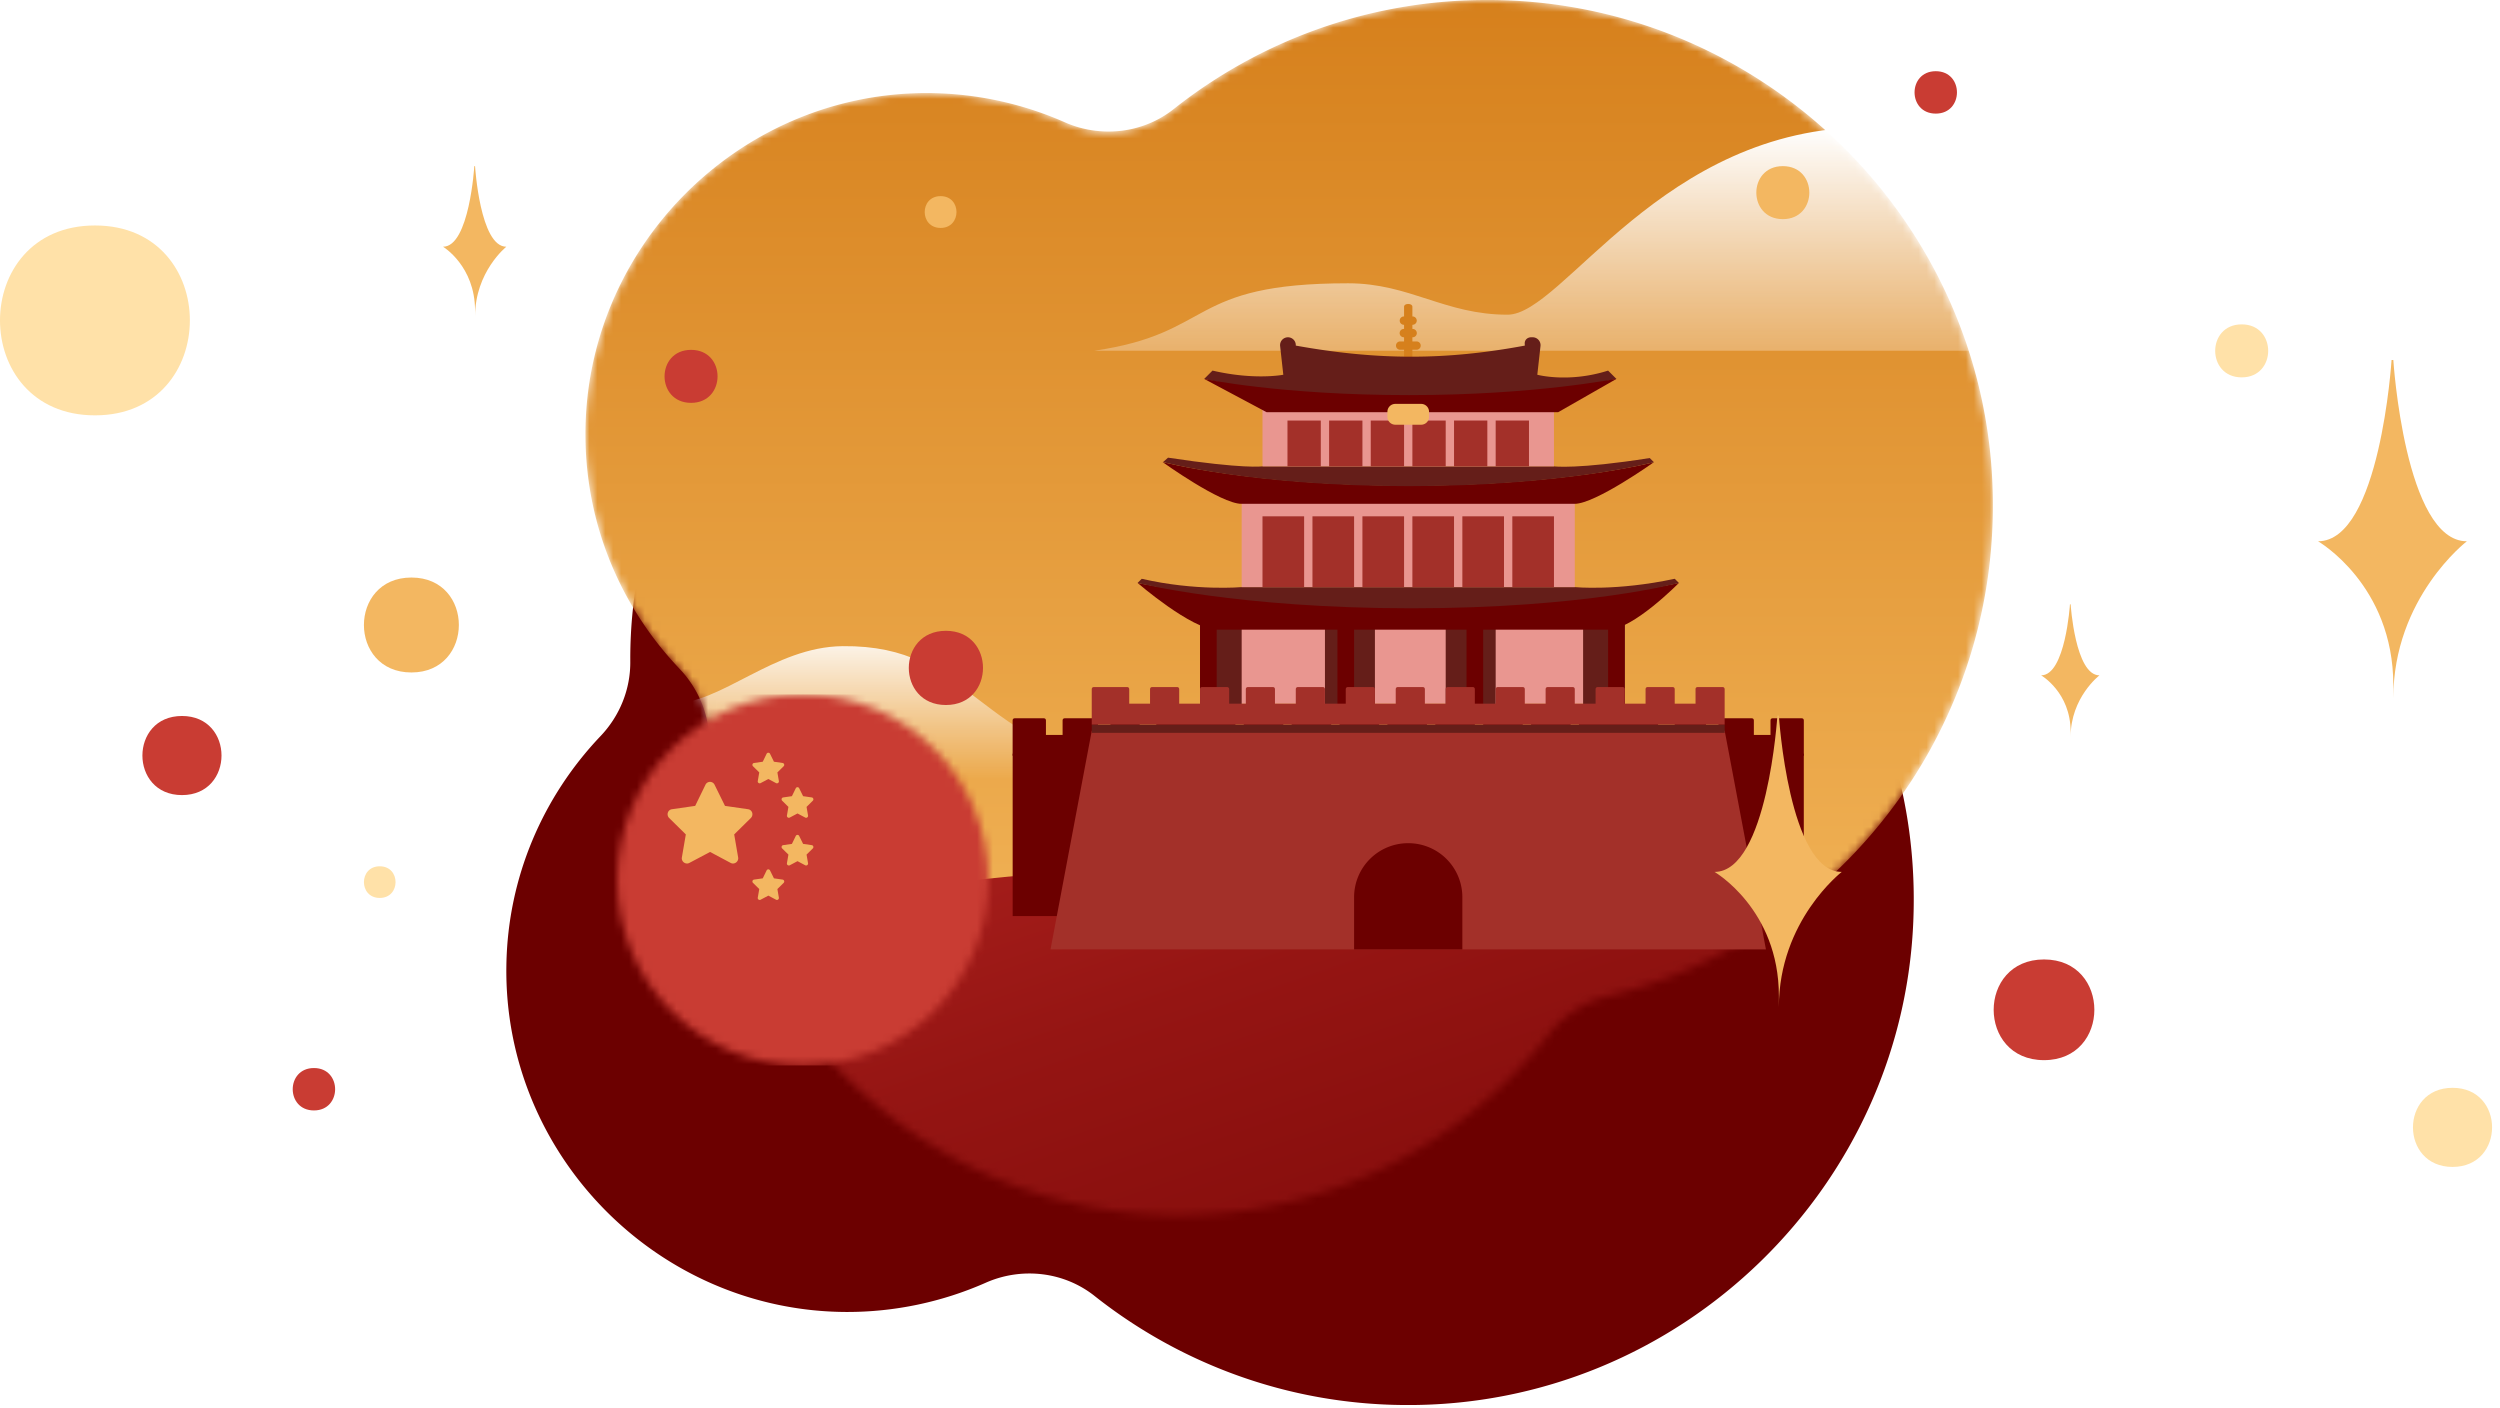 <svg width="316" height="178" fill="none" xmlns="http://www.w3.org/2000/svg">
  <path fill="#fff" d="M0 0h316v178H0z"/>
  <path d="M241.888 114.837c-.549 34.896-29.509 63.087-64.459 62.757-14.728-.11-28.301-5.276-39.017-13.738-3.902-3.133-9.287-3.737-13.848-1.704a43.358 43.358 0 01-17.53 3.682c-23.905-.055-43.413-19.893-43.028-43.798.165-11.21 4.67-21.376 11.87-28.96 2.472-2.583 3.846-5.99 3.791-9.562v-.22C79.667 50.542 106.21 24 138.961 24c19.014 0 35.885 8.958 46.765 22.806 1.869 2.418 4.452 4.121 7.419 4.836 28.356 6.869 49.293 32.642 48.743 63.195z" fill="#6C0000"/>
  <mask id="a" mask-type="alpha" maskUnits="userSpaceOnUse" x="74" y="0" width="178" height="154">
    <path d="M251.888 62.76C251.339 27.863 222.379-.328 187.429.002c-14.728.11-28.301 5.275-39.017 13.738-3.902 3.132-9.287 3.737-13.848 1.704a43.358 43.358 0 00-17.53-3.682c-23.905.055-43.413 19.893-43.028 43.797.165 11.21 4.67 21.377 11.87 28.96 2.472 2.583 3.846 5.99 3.791 9.563v.22c0 32.751 26.542 59.294 59.294 59.294 19.014 0 35.885-8.958 46.765-22.806 1.869-2.418 4.452-4.121 7.419-4.836 28.356-6.869 49.293-32.642 48.743-63.196z" fill="#9ACECA"/>
  </mask>
  <g mask="url(#a)">
    <path d="M251.888 62.76C251.339 27.863 222.379-.328 187.429.002c-14.728.11-28.301 5.275-39.017 13.738-3.902 3.132-9.287 3.737-13.848 1.704a43.358 43.358 0 00-17.53-3.682c-23.905.055-43.413 19.893-43.028 43.797.165 11.21 4.67 21.377 11.87 28.96 2.472 2.583 3.846 5.99 3.791 9.563v.22c0 32.751 26.542 59.294 59.294 59.294 19.014 0 35.885-8.958 46.765-22.806 1.869-2.418 4.452-4.121 7.419-4.836 28.356-6.869 49.293-32.642 48.743-63.196z" fill="url(#paint0_linear)"/>
    <path d="M294.783 27.403c-8.733.087-15.331 7.347-21.623 7.237-6.291-.11-15.792-18.56-36.929-18.56-26.236 0-38.629 23.698-45.673 23.698-7.958 0-12.367-3.97-20.164-3.97-20.45 0-16.765 6.301-32.071 8.522h195.576c-23.082-4.552-22.574-17.091-39.116-16.927z" fill="url(#paint1_linear)"/>
    <path d="M106.505 81.675c-8.733.088-15.331 7.348-21.623 7.237-6.291-.11-15.792-18.559-36.929-18.559-26.236 0-38.629 23.698-45.673 23.698-7.958 0-12.367-3.971-20.165-3.971-20.45 0-16.764 6.302-32.07 8.523H145.62c-23.081-4.552-22.573-17.091-39.115-16.928z" fill="url(#paint2_linear)"/>
    <path d="M179.997 306.203c129.66 0 234.77-44.298 234.77-98.943 0-54.644-105.11-98.942-234.77-98.942-129.66 0-234.77 44.298-234.77 98.942 0 54.645 105.11 98.943 234.77 98.943z" fill="url(#paint3_linear)"/>
  </g>
  <g clip-path="url(#clip0)">
    <path d="M205.369 77.368h-53.685v11.58h53.685v-11.58z" fill="#E99690"/>
    <path d="M156.947 75.79h-5.263v13.684h5.263V75.79zM173.789 77.894h-6.315v11.58h6.315v-11.58zM189.053 77.894h-6.316v11.58h6.316v-11.58zM205.368 75.79h-5.263v13.684h5.263V75.79z" fill="#651E19"/>
    <path d="M153.79 77.368h-2.106v12.105h2.106V77.368zM205.368 77.368h-2.105v12.105h2.105V77.368zM187.474 77.368h-2.106v12.105h2.106V77.368zM171.158 77.368h-2.105v12.105h2.105V77.368zM228 95.263H128v20.526h100V95.263z" fill="#6C0000"/>
    <path d="M200.632 91.053v1.842h-2.106v-1.842c0-.158-.105-.263-.263-.263h-3.421c-.158 0-.263.105-.263.263v1.842h-2.105v-1.842c0-.158-.106-.263-.263-.263h-3.422c-.157 0-.263.105-.263.263v1.842h-2.105v-1.842c0-.158-.105-.263-.263-.263h-3.421c-.158 0-.263.105-.263.263v1.842h-2.106v-1.842c0-.158-.105-.263-.263-.263h-3.421c-.158 0-.263.105-.263.263v1.842h-2.105v-1.842c0-.158-.105-.263-.263-.263h-3.421c-.158 0-.264.105-.264.263v1.842h-2.105v-1.842c0-.158-.105-.263-.263-.263h-3.421c-.158 0-.263.105-.263.263v1.842h-2.105v-1.842c0-.158-.106-.263-.264-.263h-3.421c-.158 0-.263.105-.263.263v1.842h-2.105v-1.842c0-.158-.105-.263-.263-.263h-3.421c-.158 0-.263.105-.263.263v1.842h-2.106v-1.842c0-.158-.105-.263-.263-.263h-3.421c-.158 0-.263.105-.263.263v1.842h-2.105v-1.842c0-.158-.106-.263-.264-.263h-3.157c-.158 0-.264.105-.264.263v1.842h-1.579v-1.842c0-.158-.105-.263-.263-.263h-3.947c-.158 0-.263.105-.263.263v1.842h-2.105v-1.842c0-.158-.106-.263-.264-.263h-3.684c-.158 0-.263.105-.263.263v4.473h77.895v-4.473c0-.158-.106-.263-.263-.263h-4.737c-.158 0-.263.105-.263.263z" fill="#6C0000"/>
    <path d="M155.105 91.053v1.842h2.105v-1.842c0-.158.106-.263.264-.263h3.421c.158 0 .263.105.263.263v1.842h2.105v-1.842c0-.158.105-.263.263-.263h3.421c.158 0 .263.105.263.263v1.842h2.106v-1.842c0-.158.105-.263.263-.263H173c.158 0 .263.105.263.263v1.842h2.105v-1.842c0-.158.106-.263.264-.263h3.421c.157 0 .263.105.263.263v1.842h2.105v-1.842c0-.158.105-.263.263-.263h3.421c.158 0 .263.105.263.263v1.842h2.106v-1.842c0-.158.105-.263.263-.263h3.421c.158 0 .263.105.263.263v1.842h2.105v-1.842c0-.158.106-.263.263-.263h3.421c.158 0 .264.105.264.263v1.842h2.105v-1.842c0-.158.105-.263.263-.263h3.421c.158 0 .263.105.263.263v1.842h2.106v-1.842c0-.158.105-.263.263-.263h3.421c.158 0 .263.105.263.263v1.842h2.105v-1.842c0-.158.105-.263.263-.263h3.421c.158 0 .264.105.264.263v1.842h1.578v-1.842c0-.158.106-.263.264-.263h3.947c.158 0 .263.105.263.263v1.842h2.105v-1.842c0-.158.106-.263.264-.263h3.684c.158 0 .263.105.263.263v4.473h-78.158v-4.473c0-.158.105-.263.263-.263h4.737c.158 0 .263.105.263.263z" fill="#6C0000"/>
    <path d="M223.263 120.263h-90.526L138 92.368h80l5.263 27.895z" fill="#A33029"/>
    <path d="M178 106.579a6.828 6.828 0 00-6.842 6.842v7.368h13.684v-7.368a6.828 6.828 0 00-6.842-6.842z" fill="#6C0000"/>
    <path d="M218 91.579h-80v1.052h80V91.58z" fill="#651E19"/>
    <path d="M214.316 87.105v1.842h-2.632v-1.842c0-.158-.105-.263-.263-.263h-3.158c-.158 0-.263.105-.263.263v1.842h-2.632v-1.842c0-.158-.105-.263-.263-.263h-3.158c-.158 0-.263.105-.263.263v1.842h-2.631v-1.842c0-.158-.106-.263-.264-.263h-3.157c-.158 0-.264.105-.264.263v1.842h-2.631v-1.842c0-.158-.105-.263-.263-.263h-3.158c-.158 0-.263.105-.263.263v1.842h-2.632v-1.842c0-.158-.105-.263-.263-.263H183c-.158 0-.263.105-.263.263v1.842h-2.632v-1.842c0-.158-.105-.263-.263-.263h-3.158c-.158 0-.263.105-.263.263v1.842h-2.632v-1.842c0-.158-.105-.263-.263-.263h-3.158c-.157 0-.263.105-.263.263v1.842h-2.631v-1.842c0-.158-.106-.263-.263-.263h-3.158c-.158 0-.264.105-.264.263v1.842h-2.631v-1.842c0-.158-.105-.263-.263-.263h-3.158c-.158 0-.263.105-.263.263v1.842h-2.106v-1.842c0-.158-.105-.263-.263-.263h-3.158c-.158 0-.263.105-.263.263v1.842h-2.631v-1.842c0-.158-.106-.263-.264-.263h-3.157c-.158 0-.264.105-.264.263v1.842h-2.631v-1.842c0-.158-.105-.263-.263-.263h-4.211c-.158 0-.263.105-.263.263v4.474h80v-4.474c0-.158-.105-.263-.263-.263h-3.158c-.158 0-.263.105-.263.263z" fill="#A33029"/>
    <path d="M178.339 76.432c-21.948 0-34.549-2.748-34.549-2.748s6.842 5.905 10 5.905h49.473c3.158 0 8.948-5.905 8.948-5.905s-11.924 2.748-33.872 2.748z" fill="#6C0000"/>
    <path d="M212.211 73.684l-.527-.526c-7.368 1.579-12.631 1.052-12.631 1.052h-42.106s-5.789.527-12.631-1.052l-.526.526s12.601 3.205 34.618 3.205c22.017 0 33.803-3.205 33.803-3.205z" fill="#651E19"/>
    <path d="M199.053 62.105h-42.106V74.21h42.106V62.105z" fill="#E99690"/>
    <path d="M164.842 65.263h-5.263v8.947h5.263v-8.947zM196.421 65.263h-5.263v8.947h5.263v-8.947zM171.158 65.263h-5.263v8.947h5.263v-8.947z" fill="#A33029"/>
    <path d="M178.104 61.38c-19.802 0-31.157-2.978-31.157-2.978s7.345 5.282 9.977 5.282h42.105c2.632 0 10.024-5.263 10.024-5.263s-11.147 2.959-30.949 2.959z" fill="#6C0000"/>
    <path d="M209.053 58.42l-.527-.525c-9.208 1.454-12.128 1.052-12.128 1.052h-36.842s-2.292.356-11.916-1.098l-.623.554s11.216 3.046 31.018 3.046c19.801 0 31.018-3.028 31.018-3.028z" fill="#651E19"/>
    <path d="M177.474 65.263h-5.264v8.947h5.264v-8.947zM183.79 65.263h-5.264v8.947h5.264v-8.947zM190.105 65.263h-5.263v8.947h5.263v-8.947z" fill="#A33029"/>
    <path d="M196.421 51.579h-36.842v7.368h36.842v-7.368z" fill="#E99690"/>
    <path d="M166.947 53.158h-4.21v5.79h4.21v-5.79zM172.211 53.158H168v5.79h4.211v-5.79zM177.474 53.158h-4.211v5.79h4.211v-5.79zM182.737 53.158h-4.211v5.79h4.211v-5.79z" fill="#A33029"/>
    <path d="M178 46.037c-.316 0-.526-.139-.526-.346v-6.924c0-.208.21-.346.526-.346.316 0 .526.138.526.346v6.924c0 .207-.21.346-.526.346z" fill="#D6801C"/>
    <path d="M179.053 43.158h-2.106a.527.527 0 000 1.052h2.106a.526.526 0 000-1.052zM178.526 41.579h-1.052a.527.527 0 100 1.052h1.052a.527.527 0 100-1.052zM178.526 40h-1.052a.527.527 0 100 1.053h1.052a.527.527 0 100-1.053z" fill="#D6801C"/>
    <path d="M188 53.158h-4.21v5.79H188v-5.79zM193.263 53.158h-4.21v5.79h4.21v-5.79z" fill="#A33029"/>
    <path d="M204.316 47.895l-1.053-1.053c-4.985 1.592-8.947.526-8.947.526l.403-3.626a1 1 0 00-.994-1.11h-.186c-.469 0-.833.332-.814.8l.012.252c-10.04 1.87-18.562 1.87-28.948 0v-.058a.994.994 0 10-1.982.11l.403 3.632s-3.616.72-8.947-.526l-1.053 1.053s9.555 2.504 25.826 2.504c16.27 0 26.28-2.505 26.28-2.505z" fill="#651E19"/>
    <path d="M178.105 49.942c-16.271 0-25.895-2.047-25.895-2.047l7.895 4.21h36.842l7.369-4.21c0-.07-9.94 2.047-26.211 2.047z" fill="#6C0000"/>
    <path d="M179.632 51.052h-3.264a1 1 0 00-1 1v.632a1 1 0 001 1h3.264a1 1 0 001-1v-.632a1 1 0 00-1-1z" fill="#F3B761"/>
  </g>
  <mask id="b" mask-type="alpha" maskUnits="userSpaceOnUse" x="78" y="87" width="47" height="48">
    <circle cx="101.471" cy="111.225" r="23.451" fill="#fff"/>
  </mask>
  <g mask="url(#b)">
    <path d="M72.157 87.774h58.628v46.902H72.158V87.774z" fill="#C93C33"/>
    <path d="M89.174 99.185l-1.303 2.679-2.947.423c-.522.081-.722.725-.341 1.108l2.105 2.075-.501 2.921c-.08.524.48.927.942.685l2.626-1.39 2.607 1.39c.461.242 1.022-.161.942-.685l-.501-2.921 2.105-2.075c.381-.383.18-1.027-.34-1.108l-2.928-.423-1.323-2.68a.637.637 0 00-1.143 0zM96.901 95.277l-.488 1.005-1.105.159c-.196.03-.271.272-.128.415l.79.778-.189 1.096c-.03.196.18.347.354.257l.985-.522.977.522c.173.09.383-.06.353-.257l-.188-1.096.79-.778c.143-.143.067-.385-.128-.415l-1.098-.159-.496-1.005a.239.239 0 00-.428 0zM100.587 99.633l-.489 1.004-1.105.159c-.196.03-.27.272-.128.416l.79.778-.188 1.095c-.03.197.18.348.353.257l.985-.521.977.521c.173.091.384-.06.354-.257l-.188-1.095.789-.778c.143-.144.068-.386-.128-.416l-1.097-.159-.497-1.004a.239.239 0 00-.428 0zM100.587 105.663l-.489 1.005-1.105.158c-.196.031-.27.272-.128.416l.79.778-.188 1.095c-.03.197.18.348.353.257l.985-.521.977.521c.173.091.384-.06.354-.257l-.188-1.095.789-.778c.143-.144.068-.385-.128-.416l-1.097-.158-.497-1.005a.239.239 0 00-.428 0zM96.901 110.018l-.488 1.005-1.105.158c-.196.031-.271.272-.128.416l.79.778-.189 1.095c-.03.197.18.348.354.257l.985-.521.977.521c.173.091.383-.06.353-.257l-.188-1.095.79-.778c.143-.144.067-.385-.128-.416l-1.098-.158-.496-1.005a.239.239 0 00-.428 0z" fill="#F3B761"/>
  </g>
  <path d="M12.007 52.5c15.973 0 16.009-24 0-24-16.01 0-16.01 24 0 24z" fill="#FFE1A8"/>
  <path d="M23.003 100.5c6.655 0 6.67-10 0-10s-6.67 10 0 10z" fill="#C93C33"/>
  <path d="M310.003 147.5c6.655 0 6.67-10 0-10-6.671 0-6.671 10 0 10z" fill="#FFE1A8"/>
  <path d="M258.367 134.003c8.472 0 8.49-12.728 0-12.728-8.489 0-8.489 12.728 0 12.728zM119.564 89.114c6.244 0 6.257-9.38 0-9.38s-6.257 9.38 0 9.38zM87.352 50.922c4.46 0 4.47-6.7 0-6.7s-4.47 6.7 0 6.7z" fill="#C93C33"/>
  <path d="M52.003 85c7.987 0 8.005-12 0-12-8.004 0-8.004 12 0 12zM118.893 28.811c2.675 0 2.681-4.02 0-4.02-2.682 0-2.682 4.02 0 4.02z" fill="#F3B761"/>
  <path d="M244.682 14.36c3.567 0 3.575-5.36 0-5.36-3.576 0-3.576 5.36 0 5.36zM39.682 140.36c3.567 0 3.575-5.36 0-5.36-3.576 0-3.576 5.36 0 5.36z" fill="#C93C33"/>
  <path d="M48.001 113.5c2.662 0 2.668-4 0-4s-2.668 4 0 4z" fill="#FFE1A8"/>
  <path d="M225.352 27.7c4.459 0 4.469-6.7 0-6.7s-4.469 6.7 0 6.7z" fill="#F3B761"/>
  <path d="M283.352 47.7c4.459 0 4.469-6.7 0-6.7s-4.469 6.7 0 6.7z" fill="#FFE1A8"/>
  <path d="M261.728 93.134c0-4.98 3.642-7.77 3.642-7.77-3.067 0-3.642-8.98-3.642-8.98h-.086s-.575 8.98-3.642 8.98c0 0 3.728 2.142 3.728 7.122v.648zM302.515 88.25c0-12.71 9.295-19.832 9.295-19.832-7.828 0-9.295-22.918-9.295-22.918h-.22S300.828 68.418 293 68.418c0 0 9.515 5.47 9.515 18.18v1.652zM224.85 127.306c0-10.956 7.946-17.096 7.946-17.096-6.691 0-7.946-19.756-7.946-19.756h-.188s-1.254 19.756-7.946 19.756c0 0 8.134 4.715 8.134 15.671v1.425zM60.047 40c0-5.649 3.953-8.814 3.953-8.814-3.33 0-3.953-10.186-3.953-10.186h-.094S59.33 31.186 56 31.186c0 0 4.047 2.43 4.047 8.08V40z" fill="#F3B761"/>
  <defs>
    <linearGradient id="paint0_linear" x1="162.95" y1="0" x2="162.95" y2="153.597" gradientUnits="userSpaceOnUse">
      <stop stop-color="#D6801C"/>
      <stop offset="1" stop-color="#F8C066"/>
    </linearGradient>
    <linearGradient id="paint1_linear" x1="236.147" y1="55.612" x2="236.147" y2="16.081" gradientUnits="userSpaceOnUse">
      <stop stop-color="#fff" stop-opacity="0"/>
      <stop offset="1" stop-color="#fff"/>
    </linearGradient>
    <linearGradient id="paint2_linear" x1="47.869" y1="98.494" x2="47.869" y2="79.063" gradientUnits="userSpaceOnUse">
      <stop stop-color="#fff" stop-opacity="0"/>
      <stop offset="1" stop-color="#fff"/>
    </linearGradient>
    <linearGradient id="paint3_linear" x1="76.818" y1="256.358" x2="23.222" y2="100.873" gradientUnits="userSpaceOnUse">
      <stop stop-color="#6C0000"/>
      <stop offset=".604" stop-color="#951513"/>
      <stop offset="1" stop-color="#BE2A26"/>
    </linearGradient>
    <clipPath id="clip0">
      <path fill="#fff" transform="translate(128 20)" d="M0 0h100v100H0z"/>
    </clipPath>
  </defs>
</svg>
